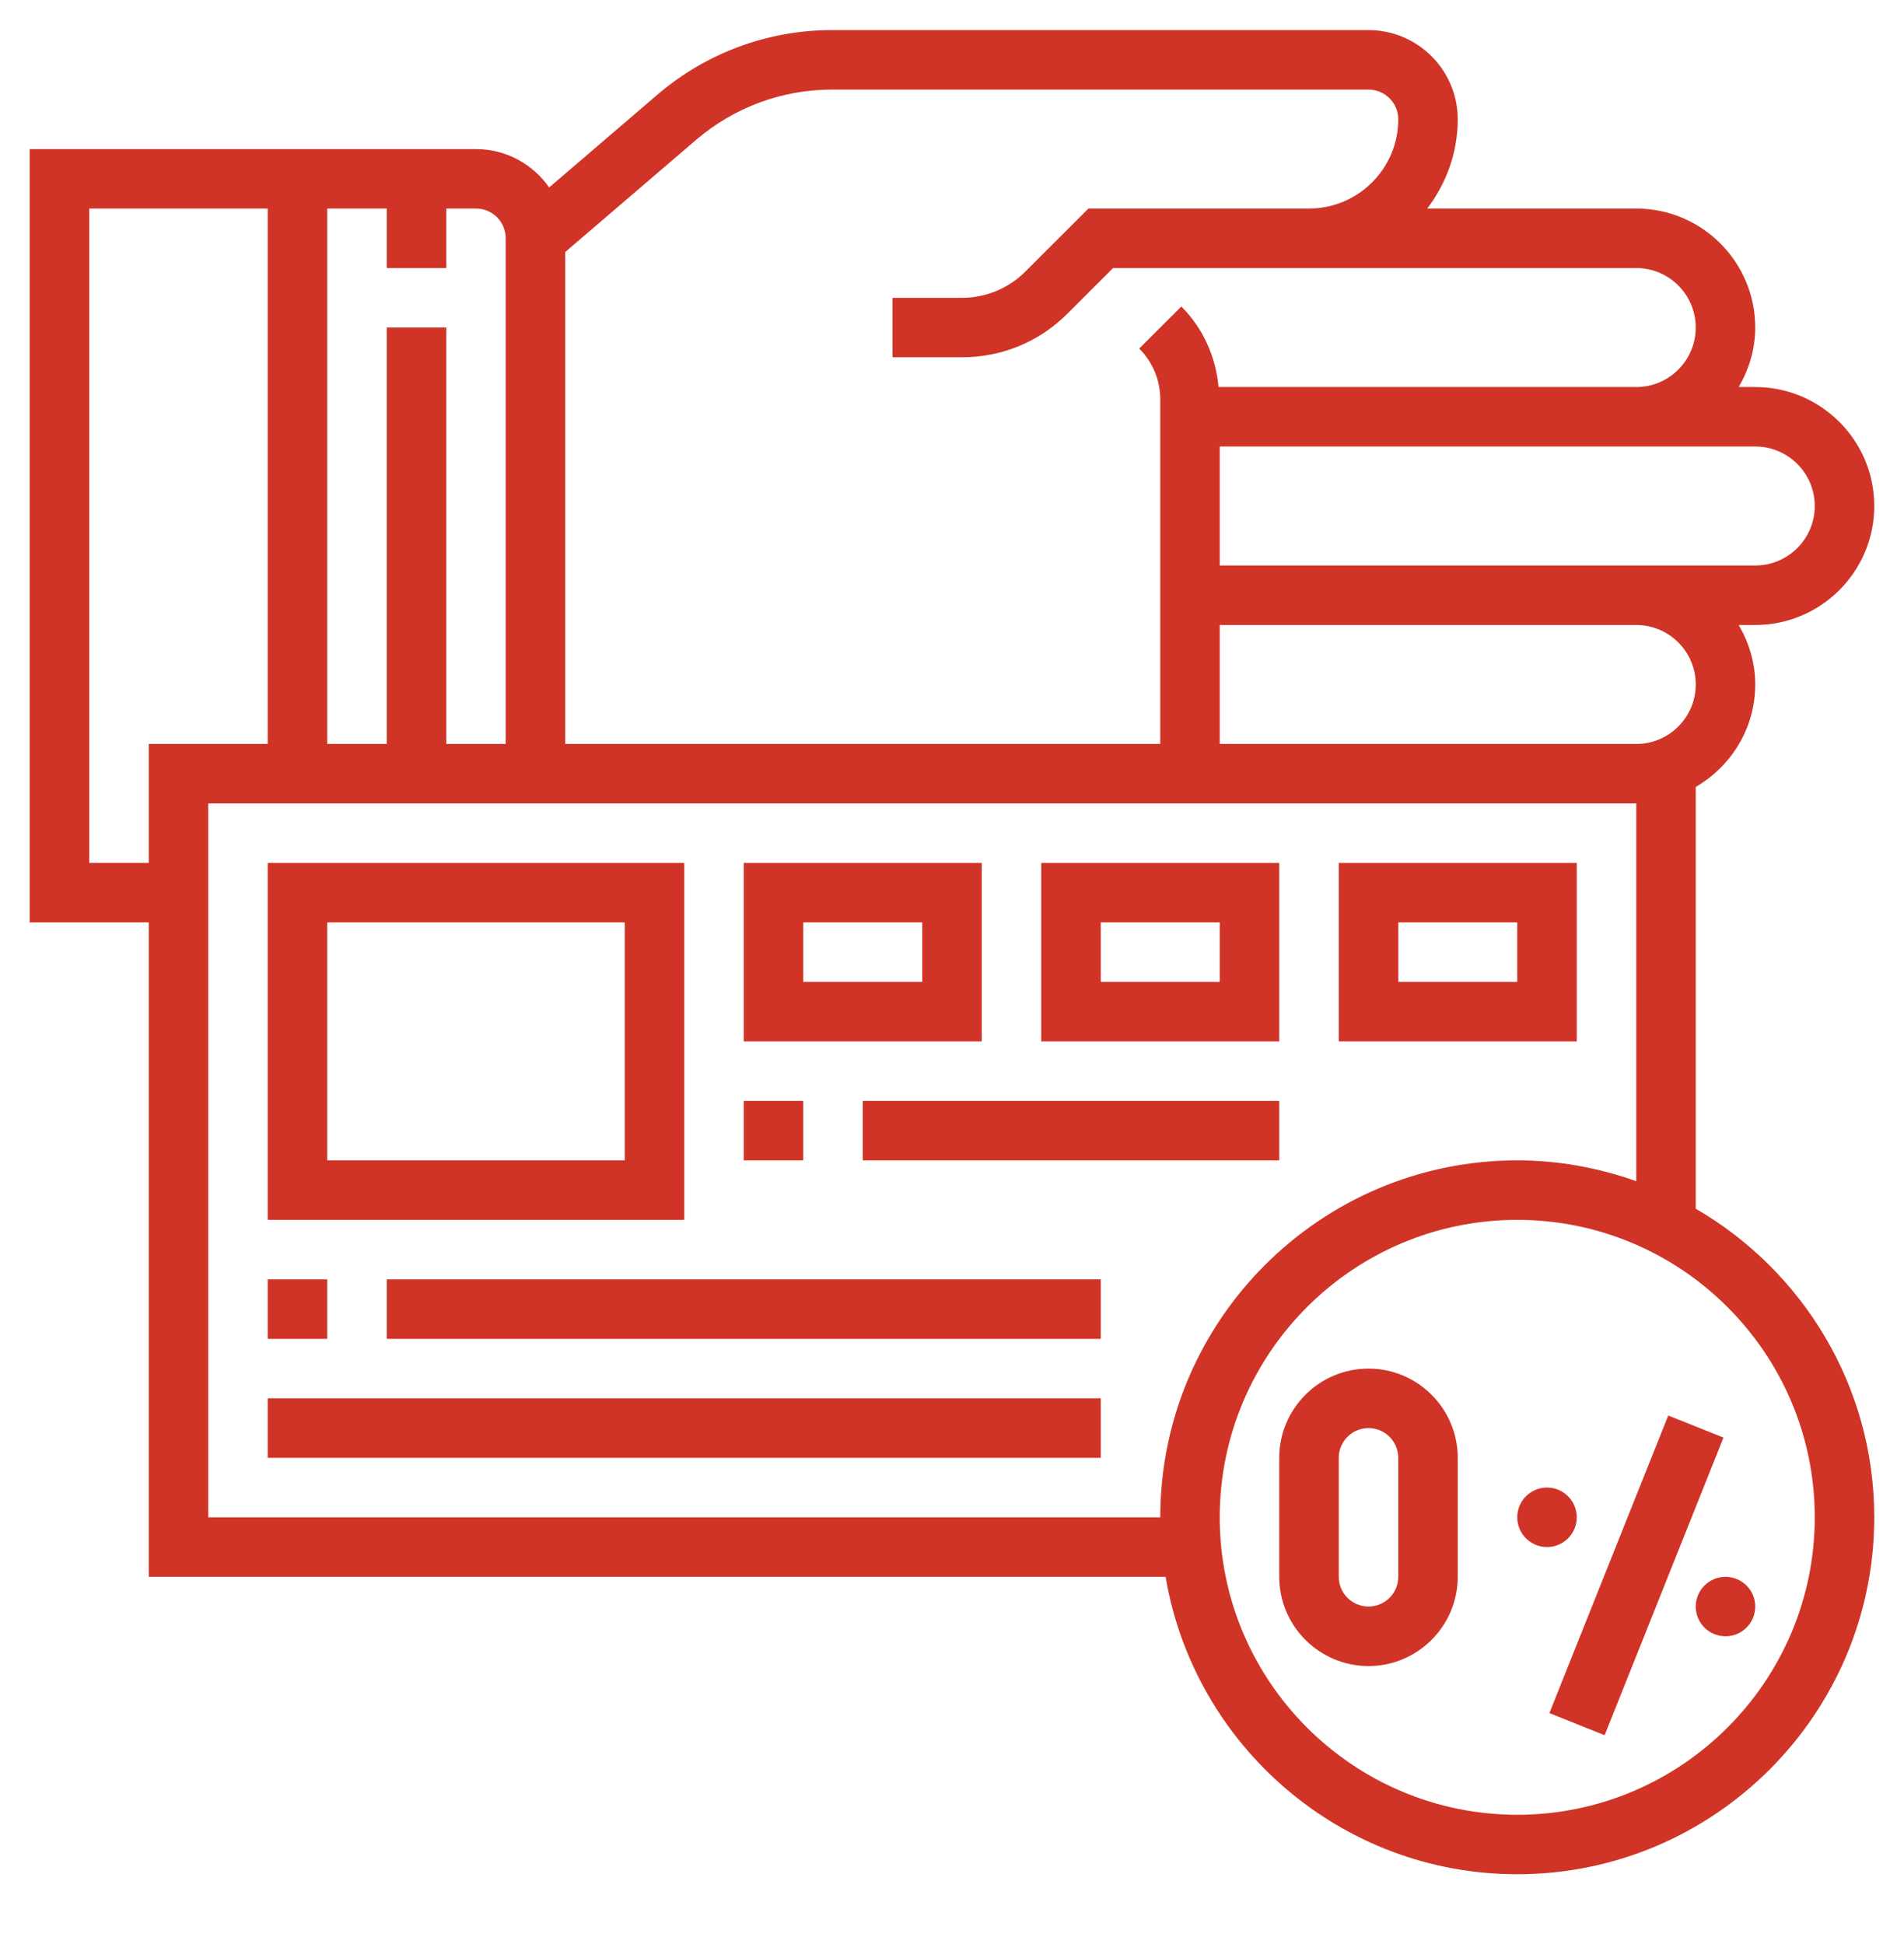 <svg width="47" height="48" viewBox="0 0 47 48" fill="none" xmlns="http://www.w3.org/2000/svg">
<g clip-path="url(#clip0_206_2067)">
<path d="M38.246 42.296L41.18 34.949L42.544 35.493L39.61 42.841L38.246 42.296Z" fill="#D03427"/>
<path d="M42.594 40.399C42.999 40.399 43.328 40.071 43.328 39.665C43.328 39.26 42.999 38.931 42.594 38.931C42.188 38.931 41.859 39.26 41.859 39.665C41.859 40.071 42.188 40.399 42.594 40.399Z" fill="#D03427"/>
<path d="M38.188 38.196C38.593 38.196 38.922 37.867 38.922 37.462C38.922 37.056 38.593 36.727 38.188 36.727C37.782 36.727 37.453 37.056 37.453 37.462C37.453 37.867 37.782 38.196 38.188 38.196Z" fill="#D03427"/>
<path d="M33.781 33.79C32.567 33.79 31.578 34.779 31.578 35.993V38.931C31.578 40.145 32.567 41.134 33.781 41.134C34.996 41.134 35.984 40.145 35.984 38.931V35.993C35.984 34.779 34.996 33.79 33.781 33.79ZM34.516 38.931C34.516 39.336 34.186 39.665 33.781 39.665C33.377 39.665 33.047 39.336 33.047 38.931V35.993C33.047 35.588 33.377 35.259 33.781 35.259C34.186 35.259 34.516 35.588 34.516 35.993V38.931Z" fill="#D03427"/>
<path d="M41.859 29.842V19.429C42.733 18.919 43.328 17.982 43.328 16.899C43.328 16.362 43.172 15.865 42.92 15.431H43.328C44.948 15.431 46.266 14.113 46.266 12.493C46.266 10.873 44.948 9.556 43.328 9.556H42.92C43.172 9.122 43.328 8.624 43.328 8.087C43.328 6.467 42.011 5.149 40.391 5.149H35.231C35.697 4.534 35.984 3.776 35.984 2.946C35.984 1.732 34.996 0.743 33.781 0.743H20.532C18.956 0.743 17.429 1.309 16.231 2.335L13.556 4.628C13.157 4.057 12.498 3.681 11.75 3.681H0.734V22.774H3.672V38.931H28.773C29.476 43.092 33.095 46.274 37.453 46.274C42.312 46.274 46.266 42.321 46.266 37.462C46.266 34.209 44.489 31.368 41.859 29.842ZM41.859 16.899C41.859 17.709 41.201 18.368 40.391 18.368H30.109V15.431H40.391C41.201 15.431 41.859 16.089 41.859 16.899ZM44.797 12.493C44.797 13.303 44.138 13.962 43.328 13.962H40.391H30.109V11.024H40.391H43.328C44.138 11.024 44.797 11.683 44.797 12.493ZM17.187 3.45C18.119 2.652 19.307 2.212 20.532 2.212H33.781C34.186 2.212 34.516 2.541 34.516 2.946C34.516 4.161 33.527 5.149 32.312 5.149H27.172H26.868L25.309 6.707C24.9 7.118 24.332 7.353 23.752 7.353H22.031V8.821H23.752C24.732 8.821 25.655 8.439 26.348 7.745L27.476 6.618H32.312H40.391C41.201 6.618 41.859 7.277 41.859 8.087C41.859 8.897 41.201 9.556 40.391 9.556H30.08C30.01 8.806 29.7 8.107 29.161 7.568L28.121 8.606C28.456 8.941 28.641 9.387 28.641 9.86V18.368H13.953V6.222L17.187 3.45ZM12.484 5.884V18.368H11.016V8.087H9.547V18.368H8.078V5.149H9.547V6.618H11.016V5.149H11.75C12.155 5.149 12.484 5.478 12.484 5.884ZM2.203 21.306V5.149H6.609V18.368H3.672V21.306H2.203ZM5.141 37.462V19.837H29.375H40.391V29.163C39.471 28.837 38.484 28.649 37.453 28.649C32.594 28.649 28.641 32.603 28.641 37.462H5.141ZM37.453 44.806C33.404 44.806 30.109 41.511 30.109 37.462C30.109 33.413 33.404 30.118 37.453 30.118C41.502 30.118 44.797 33.413 44.797 37.462C44.797 41.511 41.502 44.806 37.453 44.806Z" fill="#D03427"/>
<path d="M16.891 21.306H6.609V30.118H16.891V21.306ZM15.422 28.649H8.078V22.774H15.422V28.649Z" fill="#D03427"/>
<path d="M24.234 21.306H18.359V25.712H24.234V21.306ZM22.766 24.243H19.828V22.774H22.766V24.243Z" fill="#D03427"/>
<path d="M31.578 21.306H25.703V25.712H31.578V21.306ZM30.109 24.243H27.172V22.774H30.109V24.243Z" fill="#D03427"/>
<path d="M38.922 21.306H33.047V25.712H38.922V21.306ZM37.453 24.243H34.516V22.774H37.453V24.243Z" fill="#D03427"/>
<path d="M6.609 31.587H8.078V33.056H6.609V31.587Z" fill="#D03427"/>
<path d="M9.547 31.587H27.172V33.056H9.547V31.587Z" fill="#D03427"/>
<path d="M6.609 34.524H27.172V35.993H6.609V34.524Z" fill="#D03427"/>
<path d="M18.359 27.181H19.828V28.649H18.359V27.181Z" fill="#D03427"/>
<path d="M21.297 27.181H31.578V28.649H21.297V27.181Z" fill="#D03427"/>
</g>
<defs>
<clipPath id="clip0_206_2067">
<rect width="47" height="47" fill="white" transform="translate(0 0.009)"/>
</clipPath>
</defs>
</svg>
